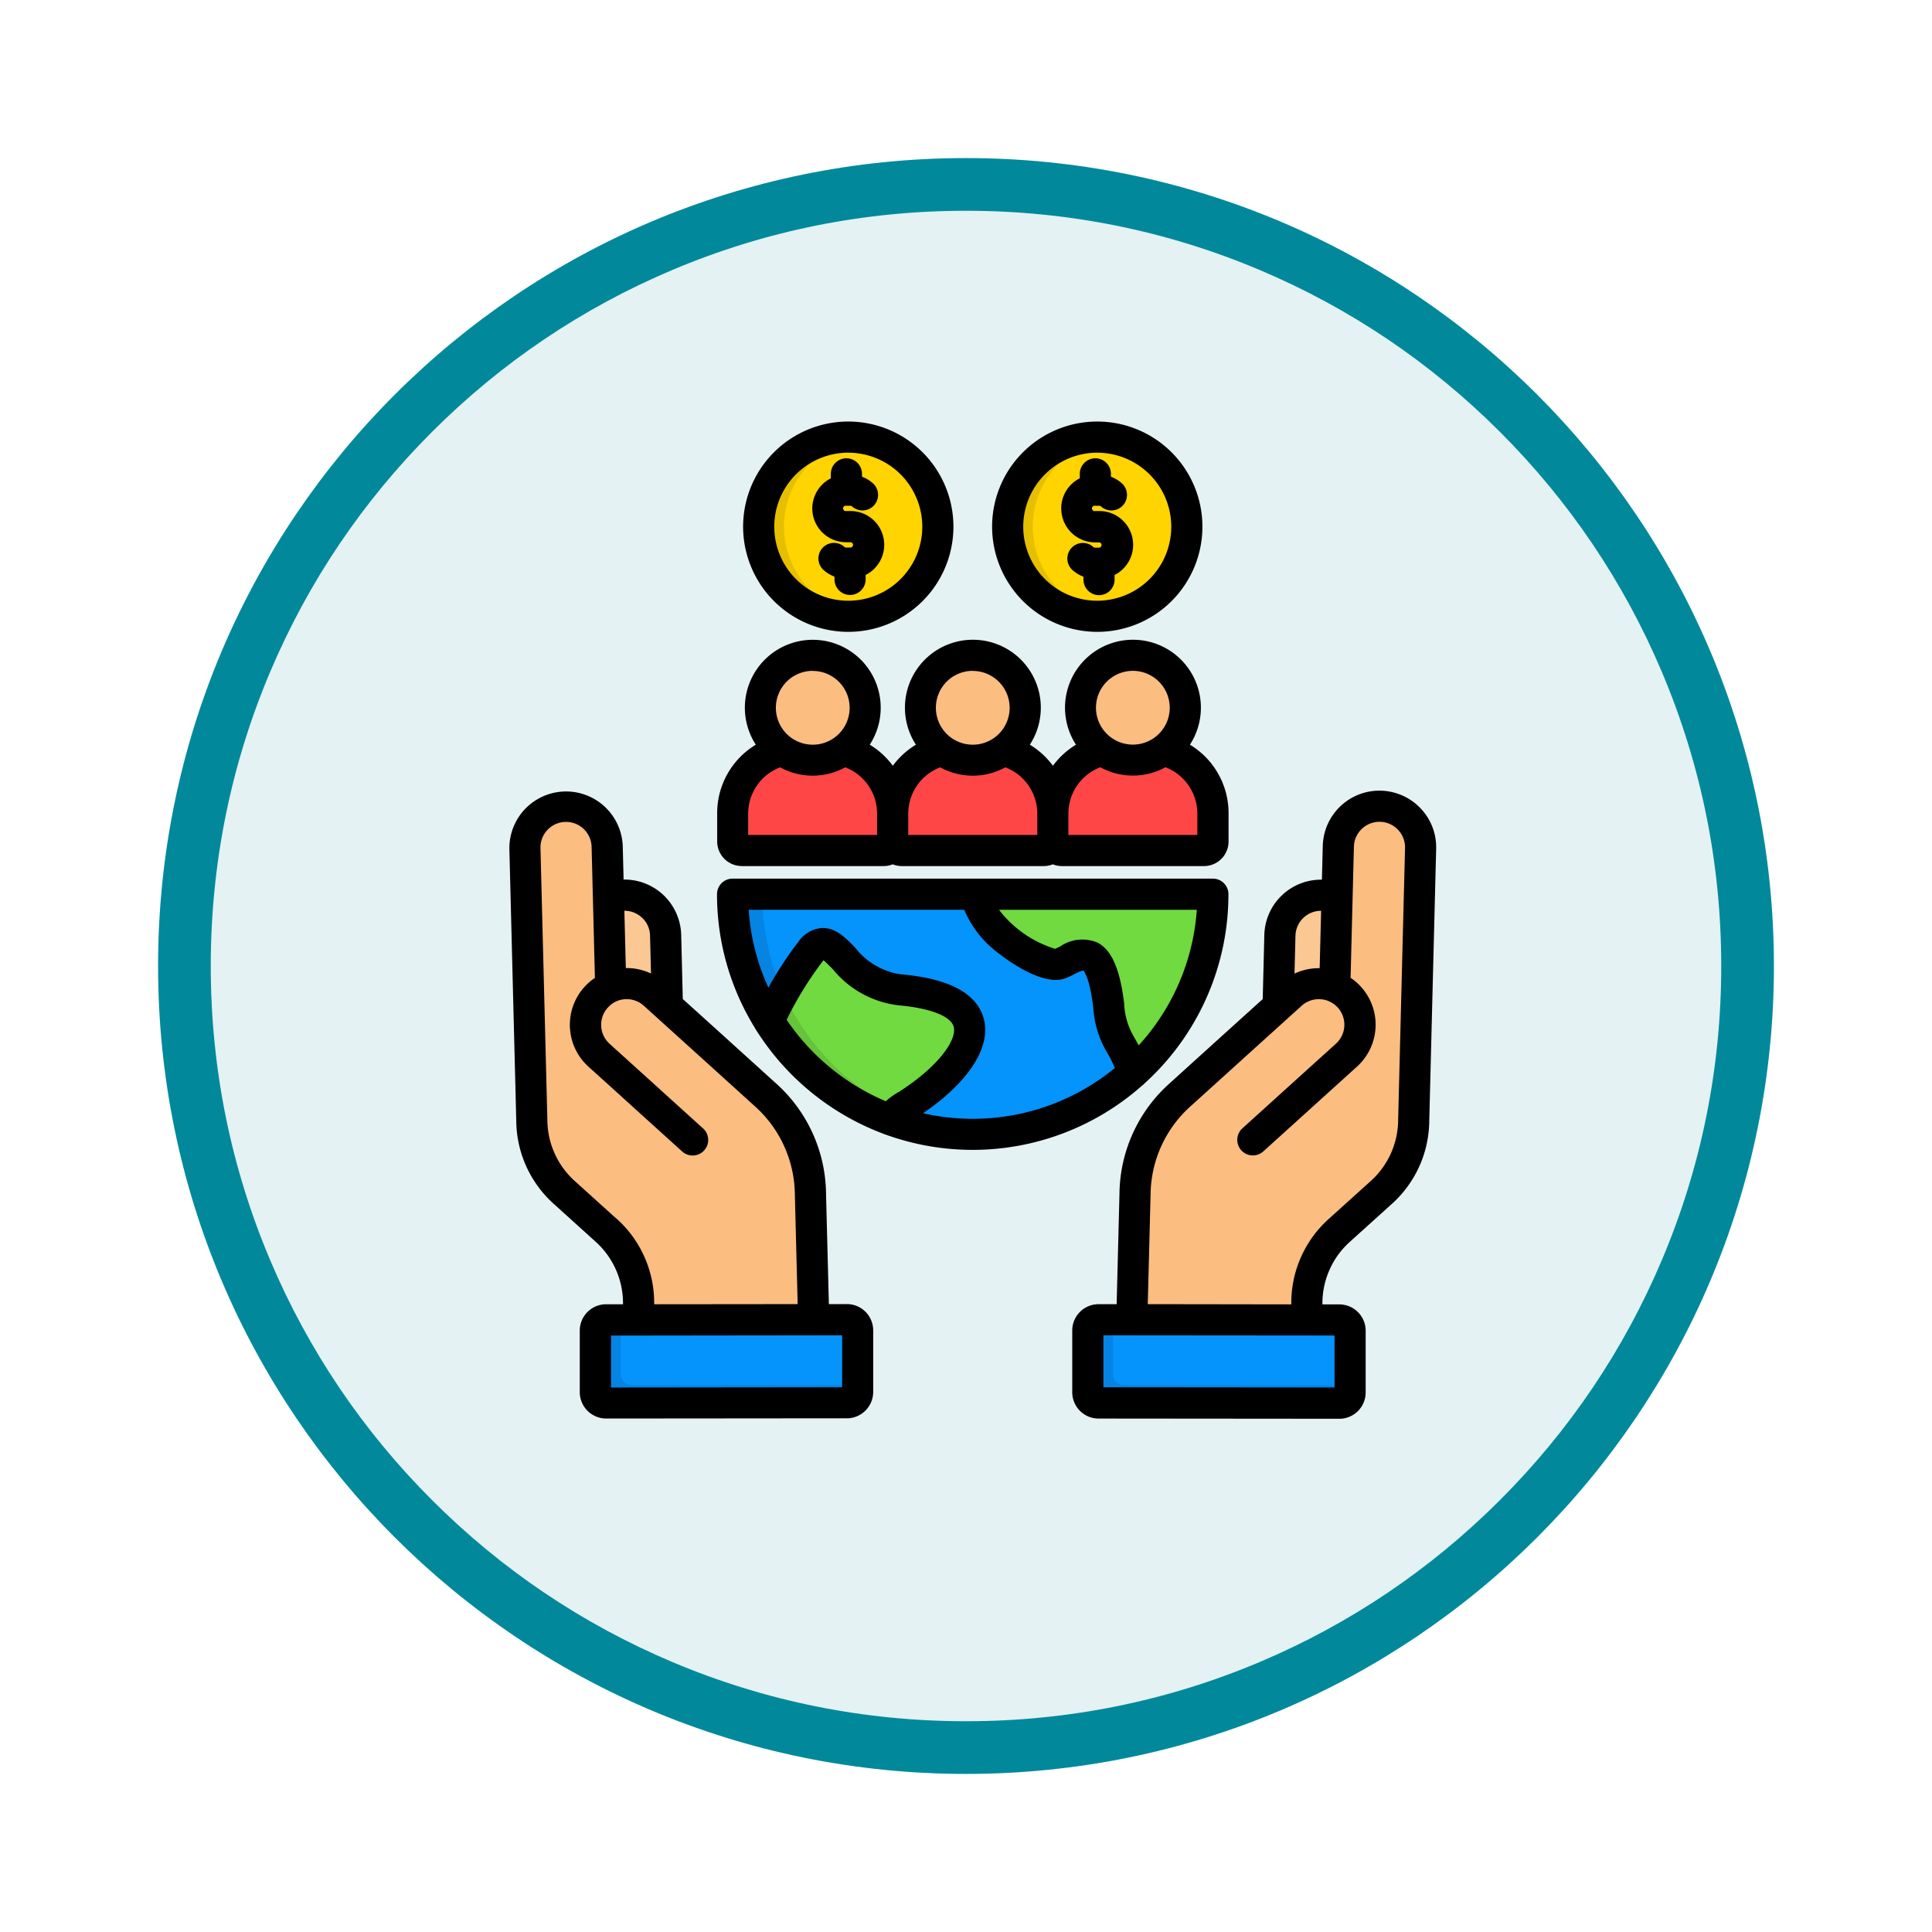 <svg xmlns="http://www.w3.org/2000/svg" xmlns:xlink="http://www.w3.org/1999/xlink" width="110" height="110" viewBox="0 0 110 110">
  <defs>
    <filter id="Path_982547" x="0" y="0" width="110" height="110" filterUnits="userSpaceOnUse">
      <feOffset dy="3" input="SourceAlpha"/>
      <feGaussianBlur stdDeviation="3" result="blur"/>
      <feFlood flood-opacity="0.161"/>
      <feComposite operator="in" in2="blur"/>
      <feComposite in="SourceGraphic"/>
    </filter>
  </defs>
  <g id="Group_1173566" data-name="Group 1173566" transform="translate(-4548 -5911)">
    <g id="Group_1173090" data-name="Group 1173090">
      <g id="Group_1172183" data-name="Group 1172183" transform="translate(3748 5089)">
        <g id="Group_1171414" data-name="Group 1171414" transform="translate(-0.701 -6107)">
          <g id="Group_1163801" data-name="Group 1163801" transform="translate(-0.299 2285)">
            <g id="Group_1163014" data-name="Group 1163014" transform="translate(1 306)">
              <g id="Group_1157015" data-name="Group 1157015" transform="translate(0 3549)">
                <g id="Group_1155792" data-name="Group 1155792" transform="translate(-1 -3894.666)">
                  <g id="Group_1154703" data-name="Group 1154703" transform="translate(0 1465.666)">
                    <g id="Group_1150789" data-name="Group 1150789" transform="translate(3 2320)">
                      <g id="Group_1154212" data-name="Group 1154212" transform="translate(-236 -5809)">
                        <g id="Group_1152583" data-name="Group 1152583" transform="translate(1043 6713)">
                          <g id="Group_1146973" data-name="Group 1146973" transform="translate(0 0)">
                            <g id="Group_1146954" data-name="Group 1146954">
                              <g transform="matrix(1, 0, 0, 1, -9, -6)" filter="url(#Path_982547)">
                                <g id="Path_982547-2" data-name="Path 982547" transform="translate(9 6)" fill="#e4f2f4">
                                  <path d="M 46 90.5 C 39.992 90.5 34.164 89.324 28.679 87.003 C 23.38 84.762 18.621 81.553 14.534 77.466 C 10.446 73.379 7.238 68.62 4.996 63.321 C 2.676 57.836 1.5 52.008 1.5 46 C 1.5 39.992 2.676 34.164 4.996 28.679 C 7.238 23.38 10.446 18.621 14.534 14.534 C 18.621 10.446 23.38 7.238 28.679 4.996 C 34.164 2.676 39.992 1.5 46 1.5 C 52.008 1.5 57.836 2.676 63.321 4.996 C 68.62 7.238 73.379 10.446 77.466 14.534 C 81.554 18.621 84.762 23.38 87.004 28.679 C 89.324 34.164 90.5 39.992 90.5 46 C 90.5 52.008 89.324 57.836 87.004 63.321 C 84.762 68.62 81.554 73.379 77.466 77.466 C 73.379 81.553 68.62 84.762 63.321 87.003 C 57.836 89.324 52.008 90.5 46 90.5 Z" stroke="none"/>
                                  <path d="M 46 3 C 40.194 3 34.563 4.136 29.263 6.378 C 24.143 8.544 19.544 11.644 15.594 15.594 C 11.644 19.544 8.544 24.143 6.378 29.263 C 4.136 34.563 3 40.194 3 46 C 3 51.806 4.136 57.437 6.378 62.737 C 8.544 67.857 11.644 72.455 15.594 76.405 C 19.544 80.355 24.143 83.456 29.263 85.622 C 34.563 87.863 40.194 89 46 89 C 51.806 89 57.437 87.863 62.737 85.622 C 67.857 83.456 72.456 80.355 76.406 76.405 C 80.356 72.455 83.456 67.857 85.622 62.737 C 87.864 57.437 89 51.806 89 46 C 89 40.194 87.864 34.563 85.622 29.263 C 83.456 24.143 80.356 19.544 76.406 15.594 C 72.456 11.644 67.857 8.544 62.737 6.378 C 57.437 4.136 51.806 3 46 3 M 46 -7.62939453125e-06 C 71.405 -7.62939453125e-06 92 20.595 92 46 C 92 71.405 71.405 92 46 92 C 20.595 92 0 71.405 0 46 C 0 20.595 20.595 -7.62939453125e-06 46 -7.62939453125e-06 Z" stroke="none" fill="#01899b"/>
                                </g>
                              </g>
                            </g>
                          </g>
                        </g>
                      </g>
                    </g>
                  </g>
                </g>
              </g>
            </g>
          </g>
        </g>
      </g>
      <g id="credit-union_18253518" transform="translate(4558.949 5935)">
        <g id="Group_1173088" data-name="Group 1173088" transform="translate(18.937 0.887)">
          <path id="Path_1038871" data-name="Path 1038871" d="M56.25,253l-.186-7.413a2.342,2.342,0,1,1,4.682-.115l.2,8.03Z" transform="translate(-52.734 -217.107)" fill="#fbc894" fill-rule="evenodd"/>
          <path id="Path_1038872" data-name="Path 1038872" d="M26.438,215.375l-.394-15.51a2.344,2.344,0,0,1,4.686-.115l.2,8.008a2.35,2.35,0,0,1,2.48.421q3.138,2.842,6.278,5.68a7.692,7.692,0,0,1,2.615,5.7l.235,9.406-9.934.247-.089-3.5a5.581,5.581,0,0,0-1.895-4.128L28.329,219.5A5.585,5.585,0,0,1,26.438,215.375Z" transform="translate(-26.044 -176.456)" fill="#fbbd80" fill-rule="evenodd"/>
          <path id="Path_1038873" data-name="Path 1038873" d="M76.583,465.921l-13.707.016a.614.614,0,0,1-.613-.61l0-3.511a.612.612,0,0,1,.61-.61l13.71-.016a.612.612,0,0,1,.61.61l0,3.512A.612.612,0,0,1,76.583,465.921Z" transform="translate(-58.244 -410.941)" fill="#0593fc" fill-rule="evenodd"/>
          <path id="Path_1038874" data-name="Path 1038874" d="M65.818,299.814l-2.493-2.254L58,292.737a2.342,2.342,0,0,1,3.142-3.473l4.872,4.409Z" transform="translate(-53.772 -257.543)" fill="#fbbd80" fill-rule="evenodd"/>
          <path id="Path_1038875" data-name="Path 1038875" d="M160.046,242.7a13.673,13.673,0,1,1-27.346,0Z" transform="translate(-120.874 -216.677)" fill="#0593fc" fill-rule="evenodd"/>
          <path id="Path_1038876" data-name="Path 1038876" d="M147.2,256.339c-.277.016-.555.024-.836.024A13.672,13.672,0,0,1,132.69,242.69h1.69a13.667,13.667,0,0,0,12.82,13.649Z" transform="translate(-120.865 -216.668)" fill="#0584e3" fill-rule="evenodd"/>
          <path id="Path_1038877" data-name="Path 1038877" d="M151.27,272.42a21.871,21.871,0,0,1,2.379-3.959c1.324-1.714,2.007,1.992,5.088,2.188,6.19.547,4.2,4.137.4,6.572a3.214,3.214,0,0,0-.982.817A13.723,13.723,0,0,1,151.27,272.42Z" transform="translate(-137.385 -239.18)" fill="#70da40" fill-rule="evenodd"/>
          <path id="Path_1038878" data-name="Path 1038878" d="M151.27,294.924q.389-.818.829-1.6a13.714,13.714,0,0,0,6.56,6.718,3.6,3.6,0,0,0-.5.5A13.721,13.721,0,0,1,151.27,294.924Z" transform="translate(-137.385 -261.684)" fill="#65c43a" fill-rule="evenodd"/>
          <path id="Path_1038879" data-name="Path 1038879" d="M271.945,242.7a13.637,13.637,0,0,1-4.536,10.171c-.7-2.062-1.117-1.562-1.394-3.834-.507-4.121-1.852-2.728-2.792-2.374-.986.366-4.875-2.2-4.661-3.963Z" transform="translate(-232.773 -216.677)" fill="#70da40" fill-rule="evenodd"/>
          <path id="Path_1038880" data-name="Path 1038880" d="M138.136,167.91h-1.757a3.691,3.691,0,0,0-3.679,3.679V173.2a.515.515,0,0,0,.512.512H141.3a.515.515,0,0,0,.512-.512v-1.61A3.691,3.691,0,0,0,138.136,167.91Z" transform="translate(-120.874 -150.18)" fill="#ff4646" fill-rule="evenodd"/>
          <path id="Path_1038881" data-name="Path 1038881" d="M218.589,167.91h1.757a3.691,3.691,0,0,1,3.679,3.679V173.2a.515.515,0,0,1-.512.512h-8.091a.515.515,0,0,1-.512-.512v-1.61A3.691,3.691,0,0,1,218.589,167.91Z" transform="translate(-193.969 -150.18)" fill="#ff4646" fill-rule="evenodd"/>
          <path id="Path_1038882" data-name="Path 1038882" d="M302.556,167.91H300.8a3.691,3.691,0,0,0-3.679,3.679V173.2a.515.515,0,0,0,.512.512h8.091a.515.515,0,0,0,.512-.512v-1.61A3.691,3.691,0,0,0,302.556,167.91Z" transform="translate(-267.064 -150.18)" fill="#ff4646" fill-rule="evenodd"/>
          <path id="Path_1038883" data-name="Path 1038883" d="M149.9,125.974a2.982,2.982,0,1,0-2.98-2.98A2.99,2.99,0,0,0,149.9,125.974Z" transform="translate(-133.518 -107.591)" fill="#fbbd80" fill-rule="evenodd"/>
          <path id="Path_1038884" data-name="Path 1038884" d="M232.084,125.974a2.982,2.982,0,1,0-2.984-2.98A2.987,2.987,0,0,0,232.084,125.974Z" transform="translate(-206.586 -107.591)" fill="#fbbd80" fill-rule="evenodd"/>
          <path id="Path_1038885" data-name="Path 1038885" d="M314.3,125.974a2.982,2.982,0,1,0-2.984-2.98A2.987,2.987,0,0,0,314.3,125.974Z" transform="translate(-279.689 -107.591)" fill="#fbbd80" fill-rule="evenodd"/>
          <path id="Path_1038886" data-name="Path 1038886" d="M151.2,18.2a5.1,5.1,0,1,0-5.1-5.1A5.108,5.108,0,0,0,151.2,18.2Z" transform="translate(-132.788 -8)" fill="#ffd400" fill-rule="evenodd"/>
          <path id="Path_1038887" data-name="Path 1038887" d="M279.03,18.2a5.1,5.1,0,1,0-5.1-5.1A5.106,5.106,0,0,0,279.03,18.2Z" transform="translate(-246.445 -8)" fill="#ffd400" fill-rule="evenodd"/>
          <path id="Path_1038888" data-name="Path 1038888" d="M416.59,253l.186-7.413a2.342,2.342,0,1,0-4.682-.115l-.2,8.03Z" transform="translate(-369.108 -217.107)" fill="#fbc894" fill-rule="evenodd"/>
          <path id="Path_1038889" data-name="Path 1038889" d="M353.285,215.375l.39-15.51a2.342,2.342,0,1,0-4.682-.115l-.2,8.008a2.35,2.35,0,0,0-2.48.421q-3.138,2.842-6.278,5.68a7.692,7.692,0,0,0-2.614,5.7l-.238,9.406,9.936.247.089-3.5a5.581,5.581,0,0,1,1.895-4.128l2.294-2.075A5.582,5.582,0,0,0,353.285,215.375Z" transform="translate(-302.682 -176.456)" fill="#fbbd80" fill-rule="evenodd"/>
          <path id="Path_1038890" data-name="Path 1038890" d="M315.673,465.921l13.707.016a.614.614,0,0,0,.613-.61l0-3.511a.612.612,0,0,0-.61-.61l-13.71-.016a.612.612,0,0,0-.61.61l-.007,3.512A.612.612,0,0,0,315.673,465.921Z" transform="translate(-283.014 -410.941)" fill="#0593fc" fill-rule="evenodd"/>
          <path id="Path_1038891" data-name="Path 1038891" d="M375.785,299.814l2.493-2.254,5.327-4.823a2.342,2.342,0,0,0-3.142-3.473l-4.872,4.409Z" transform="translate(-336.833 -257.543)" fill="#fbbd80" fill-rule="evenodd"/>
          <path id="Path_1038892" data-name="Path 1038892" d="M147.539,13.1a5.1,5.1,0,0,1,4.381-5.049A5.1,5.1,0,1,0,151.2,18.2a4.975,4.975,0,0,0,.72-.052A5.1,5.1,0,0,1,147.539,13.1Z" transform="translate(-132.788 -8)" fill="#e6bf00" fill-rule="evenodd"/>
          <path id="Path_1038893" data-name="Path 1038893" d="M273.92,13.1a5.1,5.1,0,0,0,5.1,5.1,4.975,4.975,0,0,0,.72-.052,5.1,5.1,0,0,1,0-10.1A5.282,5.282,0,0,0,279.021,8,5.1,5.1,0,0,0,273.92,13.1Z" transform="translate(-246.436 -8)" fill="#e6bf00" fill-rule="evenodd"/>
          <path id="Path_1038894" data-name="Path 1038894" d="M147.756,122.994a2.978,2.978,0,0,1,2.562-2.953,2.738,2.738,0,0,0-.418-.031,2.982,2.982,0,1,0,0,5.964,3.054,3.054,0,0,0,.418-.028,2.984,2.984,0,0,1-2.562-2.953Z" transform="translate(-133.518 -107.591)" fill="#e2aa73" fill-rule="evenodd"/>
          <path id="Path_1038895" data-name="Path 1038895" d="M232.084,120.01a2.982,2.982,0,1,0,0,5.964,3.076,3.076,0,0,0,.418-.028,2.982,2.982,0,0,1,0-5.905A2.6,2.6,0,0,0,232.084,120.01Z" transform="translate(-206.586 -107.591)" fill="#e2aa73" fill-rule="evenodd"/>
          <path id="Path_1038896" data-name="Path 1038896" d="M314.3,120.01a2.982,2.982,0,1,0,0,5.964,3.076,3.076,0,0,0,.418-.028,3.008,3.008,0,0,1-1.443-.622,2.983,2.983,0,0,1,1.443-5.283A2.632,2.632,0,0,0,314.3,120.01Z" transform="translate(-279.689 -107.591)" fill="#e2aa73" fill-rule="evenodd"/>
          <path id="Path_1038897" data-name="Path 1038897" d="M63.7,464.415l0-3.115-.824,0a.612.612,0,0,0-.61.61l0,3.512a.614.614,0,0,0,.613.61l13.707-.016a.612.612,0,0,0,.61-.61v-.4l-12.883.012A.613.613,0,0,1,63.7,464.415Z" transform="translate(-58.244 -411.039)" fill="#0584e3" fill-rule="evenodd"/>
          <path id="Path_1038898" data-name="Path 1038898" d="M315.057,461.809l-.007,3.512a.612.612,0,0,0,.613.61l13.708.016a.614.614,0,0,0,.613-.61v-.4l-12.886-.012a.615.615,0,0,1-.613-.613l0-3.111h-.82A.61.61,0,0,0,315.057,461.809Z" transform="translate(-283.006 -410.95)" fill="#0584e3" fill-rule="evenodd"/>
        </g>
        <g id="Group_1173089" data-name="Group 1173089" transform="translate(18.051)">
          <path id="Path_1038899" data-name="Path 1038899" d="M51.521,11.975a5.987,5.987,0,1,0-5.984-5.987A5.994,5.994,0,0,0,51.521,11.975Zm0-10.2A4.214,4.214,0,1,1,47.31,5.987,4.219,4.219,0,0,1,51.521,1.773ZM35.3,4.947a1.925,1.925,0,0,1,1.056-1.714V2.979a.886.886,0,0,1,1.772,0v.163a1.957,1.957,0,0,1,.624.375.886.886,0,1,1-1.185,1.318.145.145,0,0,0-.1-.04h-.238a.152.152,0,1,0,0,.3h.239a1.923,1.923,0,0,1,.868,3.641v.253a.886.886,0,1,1-1.772,0V8.83a1.959,1.959,0,0,1-.621-.374.886.886,0,0,1,1.184-1.319.145.145,0,0,0,.1.04h.238a.158.158,0,0,0,.154-.154.156.156,0,0,0-.154-.151h-.239A1.925,1.925,0,0,1,35.3,4.947Zm14.171,0a1.926,1.926,0,0,1,1.059-1.715V2.979a.886.886,0,0,1,1.772,0v.164a1.959,1.959,0,0,1,.621.374.886.886,0,0,1-1.184,1.319.147.147,0,0,0-.1-.04H51.4a.152.152,0,1,0,0,.3h.243a1.924,1.924,0,0,1,.868,3.641V9a.886.886,0,1,1-1.772,0V8.834a1.957,1.957,0,0,1-.624-.375A.886.886,0,1,1,51.3,7.141a.145.145,0,0,0,.1.04h.242a.152.152,0,0,0,0-.3H51.4A1.931,1.931,0,0,1,49.474,4.947ZM54.24,37.663a14.523,14.523,0,0,0,4.753-10.752.886.886,0,0,0-.886-.886H30.761a.886.886,0,0,0-.886.886,14.468,14.468,0,0,0,2.147,7.6.9.9,0,0,0,.1.164,14.64,14.64,0,0,0,7.194,5.865.856.856,0,0,0,.169.062,14.54,14.54,0,0,0,14.589-2.791.959.959,0,0,0,.165-.149ZM39.484,38.7a12.874,12.874,0,0,1-5.645-4.637,20.137,20.137,0,0,1,2.065-3.35l.032-.04c.15.12.368.343.538.516a5.679,5.679,0,0,0,3.749,2.051c1.811.162,2.982.623,3.131,1.234.177.726-.835,2.223-3.113,3.688a3.959,3.959,0,0,0-.756.538Zm4.952,1a12.791,12.791,0,0,1-2.828-.316c2.569-1.76,3.861-3.73,3.468-5.33-.359-1.467-1.944-2.335-4.708-2.579l-.022,0a4.017,4.017,0,0,1-2.607-1.523c-.584-.6-1.135-1.159-1.928-1.112a1.8,1.8,0,0,0-1.311.794,20.441,20.441,0,0,0-1.7,2.6A12.7,12.7,0,0,1,31.677,27.8H43.95a5.958,5.958,0,0,0,2.015,2.52c.4.315,2.466,1.859,3.732,1.384a5.267,5.267,0,0,0,.506-.231,2.7,2.7,0,0,1,.522-.222c.082.088.376.5.572,2.107a5.664,5.664,0,0,0,.783,2.563,6.937,6.937,0,0,1,.445.887A12.73,12.73,0,0,1,44.436,39.7Zm9.183-4.659a3.958,3.958,0,0,1-.561-1.9c-.242-1.969-.707-3.039-1.51-3.469a2.227,2.227,0,0,0-2.138.216c-.1.051-.2.1-.283.135A6.365,6.365,0,0,1,46.266,28.2a4.035,4.035,0,0,1-.33-.4H57.192a12.736,12.736,0,0,1-3.31,7.72c-.1-.186-.184-.339-.264-.48Zm-22.342-9.73h8.087a1.387,1.387,0,0,0,.513-.1,1.393,1.393,0,0,0,.514.1h8.087a1.393,1.393,0,0,0,.514-.1,1.387,1.387,0,0,0,.513.1H57.6a1.4,1.4,0,0,0,1.4-1.4V22.3a4.546,4.546,0,0,0-2.2-3.9,3.868,3.868,0,1,0-6.487,0,4.537,4.537,0,0,0-1.313,1.2,4.556,4.556,0,0,0-1.314-1.2,3.868,3.868,0,1,0-6.487,0,4.56,4.56,0,0,0-1.315,1.2,4.538,4.538,0,0,0-1.313-1.2,3.867,3.867,0,1,0-6.487,0,4.546,4.546,0,0,0-2.2,3.9v1.609A1.4,1.4,0,0,0,31.277,25.308ZM53.551,14.195a2.1,2.1,0,1,1-2.1,2.1A2.1,2.1,0,0,1,53.551,14.195ZM49.88,22.3A2.822,2.822,0,0,1,51.7,19.685a3.862,3.862,0,0,0,3.706,0A2.822,2.822,0,0,1,57.222,22.3v1.239H49.88Zm-5.444-8.1a2.1,2.1,0,1,1-2.1,2.1A2.1,2.1,0,0,1,44.436,14.195Zm-3.673,8.1a2.822,2.822,0,0,1,1.821-2.611,3.858,3.858,0,0,0,3.706,0,2.822,2.822,0,0,1,1.82,2.611v1.239H40.762Zm-5.444-8.1a2.1,2.1,0,1,1-2.093,2.1A2.1,2.1,0,0,1,35.318,14.195Zm-3.671,8.1a2.822,2.822,0,0,1,1.82-2.611,3.862,3.862,0,0,0,3.706,0A2.822,2.822,0,0,1,38.989,22.3v1.239H31.647Zm38.28-.282a3.228,3.228,0,0,0-5.564,2.142l-.049,1.925a3.231,3.231,0,0,0-3.279,3.146l-.091,3.653q-2.4,2.167-4.79,4.334l-.46.417a8.542,8.542,0,0,0-2.906,6.332l-.161,6.288H51.6a1.5,1.5,0,0,0-1.5,1.5l0,3.512a1.5,1.5,0,0,0,1.488,1.5h.008l13.71.012a1.5,1.5,0,0,0,1.5-1.5l0-3.512a1.5,1.5,0,0,0-1.5-1.5h-.962l0-.105a4.711,4.711,0,0,1,1.6-3.492l2.3-2.076a6.425,6.425,0,0,0,2.183-4.761l.393-15.512a3.2,3.2,0,0,0-.891-2.3Zm-7.119,7.256a1.457,1.457,0,0,1,1.461-1.417l-.083,3.266a3.283,3.283,0,0,0-1.433.31Zm2.225,22.764,0,2.96-13.16-.012,0-2.96,11.521.01h.042l.034,0Zm3.621-12.251a4.711,4.711,0,0,1-1.6,3.492l-2.3,2.076a6.425,6.425,0,0,0-2.183,4.761l0,.149L54.4,50.253l.16-6.245a6.83,6.83,0,0,1,2.324-5.064l.46-.416q2.906-2.631,5.818-5.264A1.458,1.458,0,0,1,64.7,33a1.539,1.539,0,0,1,.516.363,1.458,1.458,0,0,1-.1,2.058l-2.664,2.41q-1.332,1.206-2.663,2.41a.886.886,0,0,0,1.189,1.315l2.664-2.41q1.332-1.206,2.663-2.41a3.215,3.215,0,0,0-.358-5.064l.115-4.524v-.008l.075-2.943a1.456,1.456,0,0,1,2.911.072ZM37.27,50.251H36.243l-.161-6.287a8.547,8.547,0,0,0-2.906-6.333l-.614-.557q-2.317-2.1-4.636-4.195l-.091-3.653a3.231,3.231,0,0,0-3.279-3.147l-.049-1.924a3.229,3.229,0,0,0-6.455.16l.393,15.511a6.424,6.424,0,0,0,2.184,4.762l2.293,2.073a4.71,4.71,0,0,1,1.6,3.492l0,.106h-.961a1.5,1.5,0,0,0-1.5,1.5l0,3.518a1.505,1.505,0,0,0,1.5,1.488l13.71-.012h.008a1.505,1.505,0,0,0,1.488-1.5l0-3.51a1.5,1.5,0,0,0-1.5-1.495Zm-11.661-22a1.442,1.442,0,0,1,.453,1.017l.054,2.159a3.248,3.248,0,0,0-1.433-.309L24.6,27.854A1.451,1.451,0,0,1,25.608,28.254Zm-1.5,17.1-2.293-2.073a4.711,4.711,0,0,1-1.6-3.493l-.393-15.51a1.456,1.456,0,0,1,2.911-.072l.075,2.942v.007l.114,4.525a3.214,3.214,0,0,0-.358,5.064q1.332,1.2,2.663,2.41l2.664,2.41a.886.886,0,0,0,1.189-1.315q-1.332-1.2-2.663-2.41l-2.664-2.41a1.458,1.458,0,0,1-.1-2.055A1.532,1.532,0,0,1,24.168,33a1.459,1.459,0,0,1,1.54.263q2.832,2.56,5.661,5.123l.614.557a6.83,6.83,0,0,1,2.324,5.064l.16,6.244-8.171.008,0-.149a6.419,6.419,0,0,0-2.183-4.762ZM23.84,55l0-2.96H25.4l.034,0h.042L37,52.026l0,2.96ZM37.348,11.975a5.987,5.987,0,1,0-5.987-5.987A5.992,5.992,0,0,0,37.348,11.975Zm0-10.2a4.214,4.214,0,1,1-4.214,4.214A4.218,4.218,0,0,1,37.348,1.773Z" transform="translate(-18.051)"/>
        </g>
      </g>
    </g>
  </g>
</svg>
